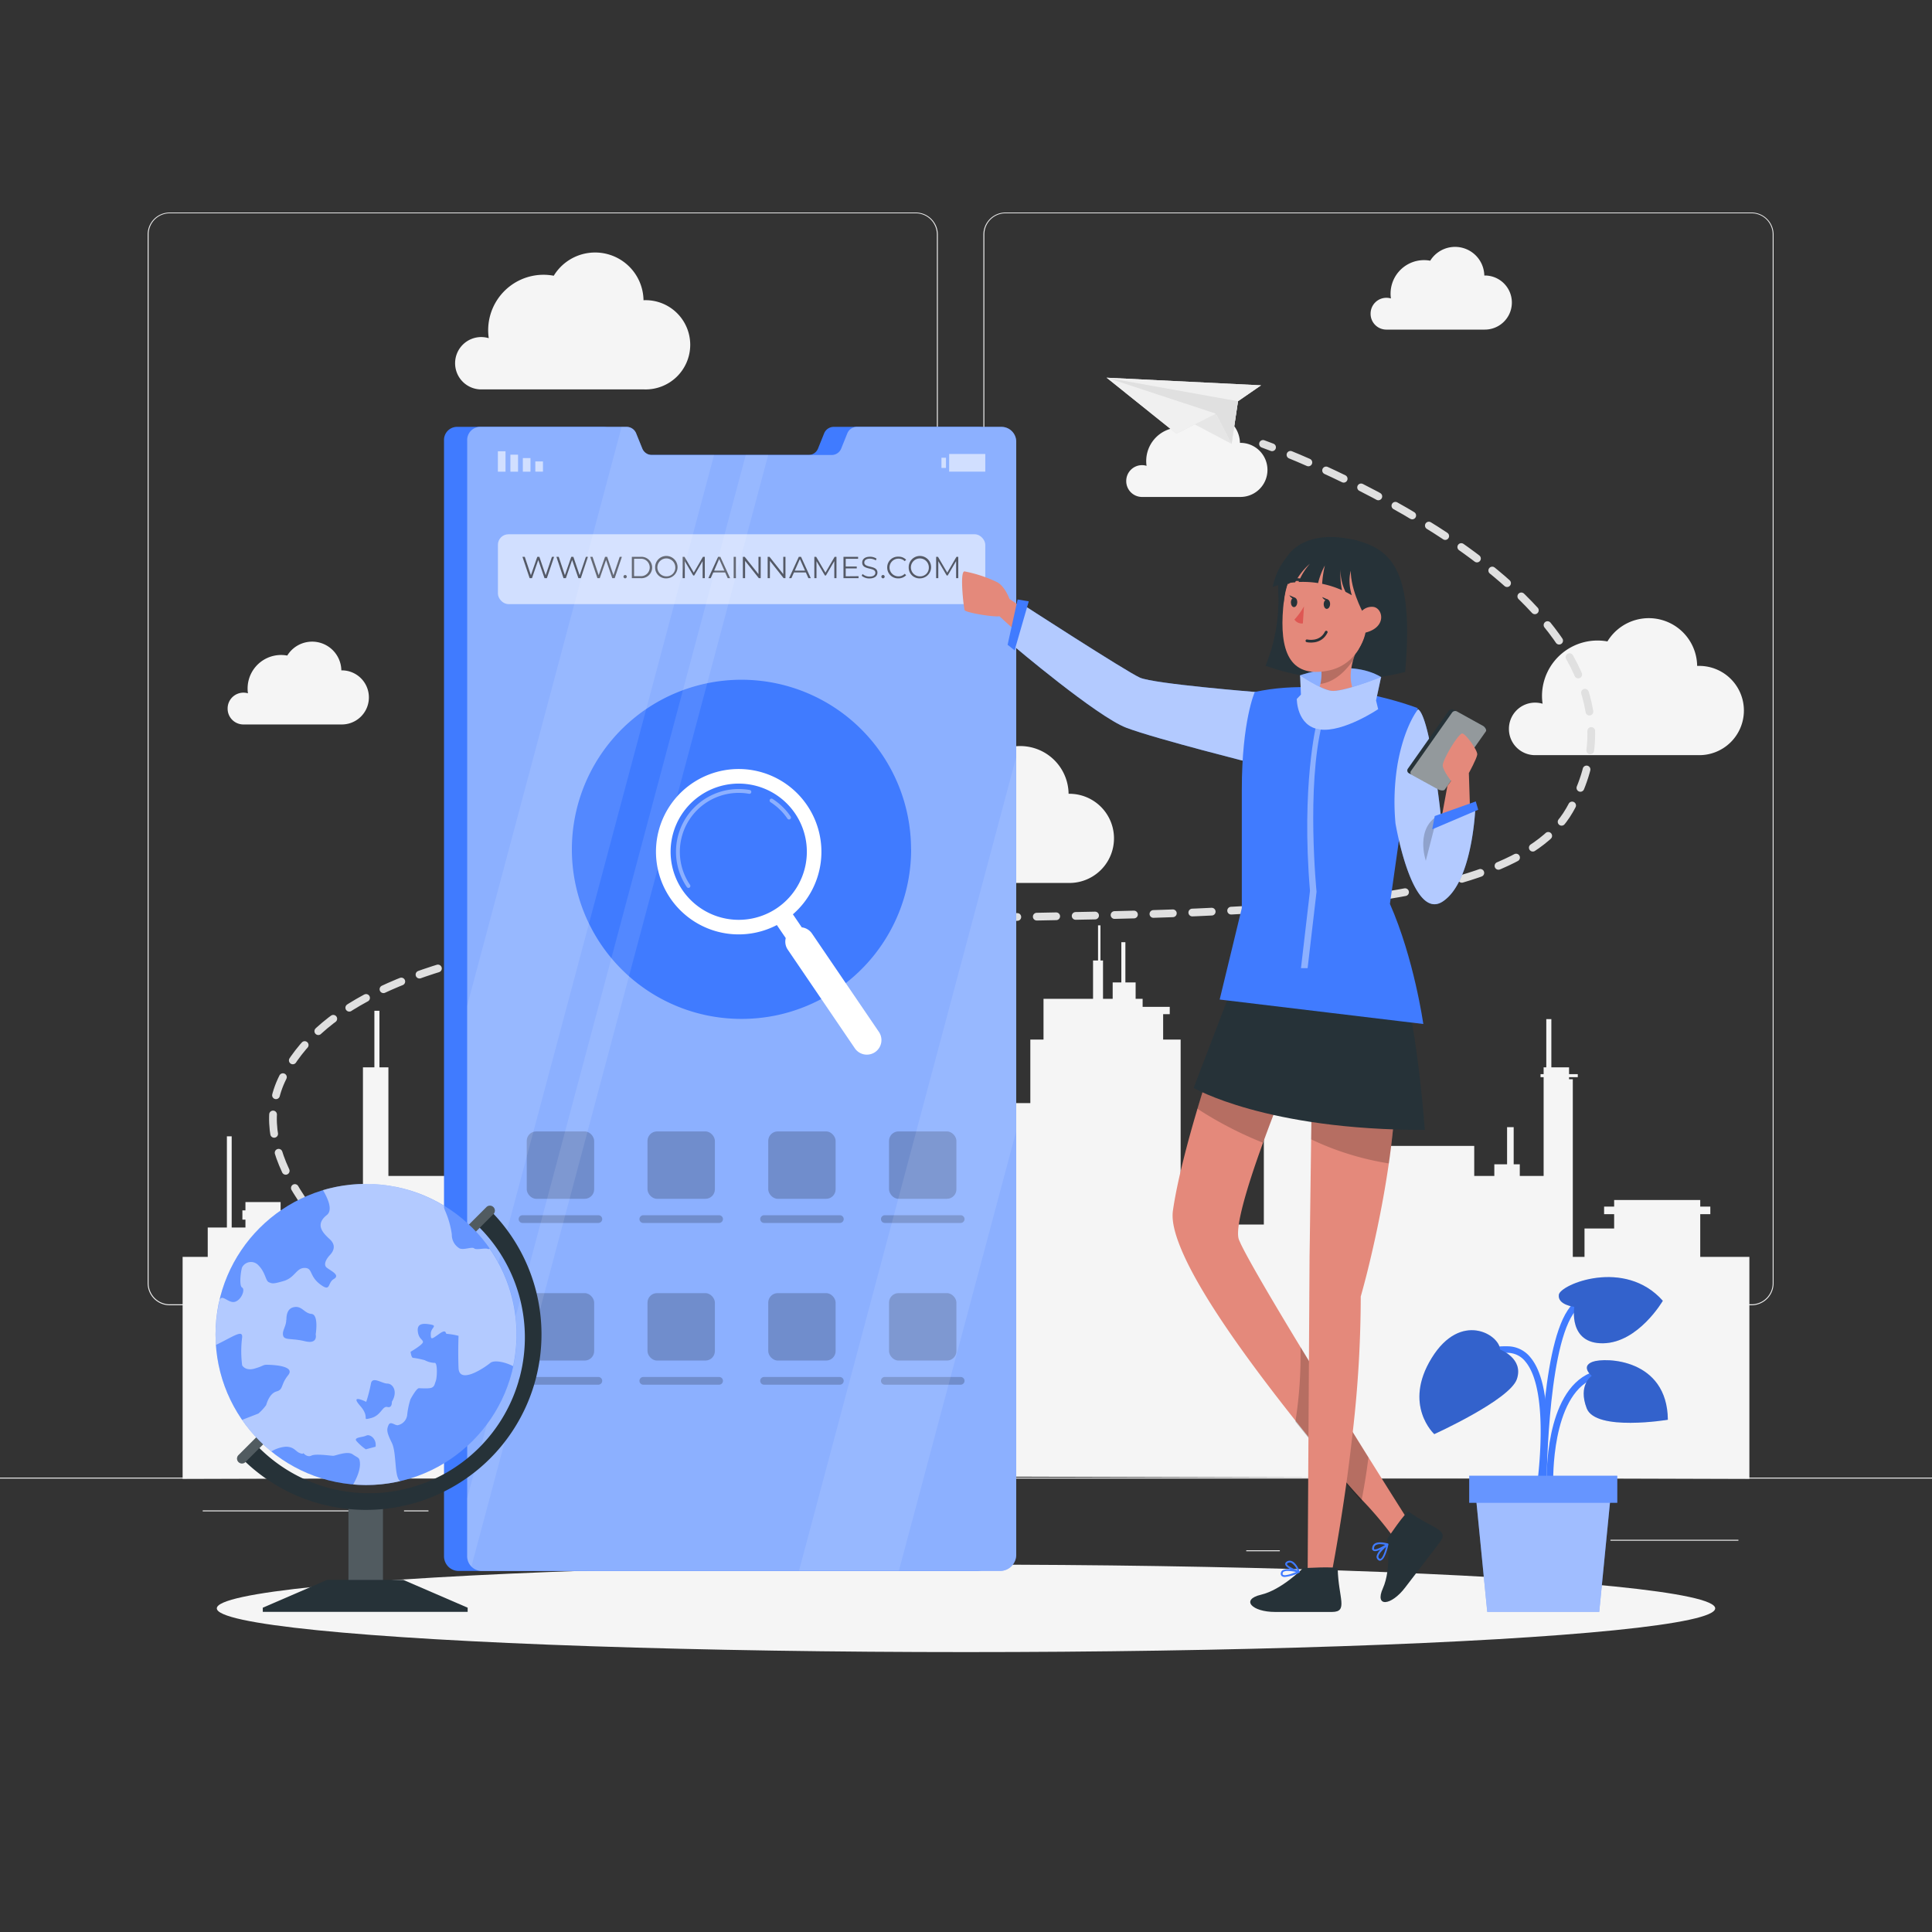 <svg xmlns="http://www.w3.org/2000/svg" viewBox="0 0 500 500"><rect x="0" y="0" width="500" height="500" fill="#333333" stroke="none"/><g id="freepik--background-complete--inject-8"><rect y="382.4" width="500" height="0.25" style="fill:#ebebeb"></rect><rect x="416.78" y="398.49" width="33.12" height="0.25" style="fill:#ebebeb"></rect><rect x="322.53" y="401.21" width="8.69" height="0.25" style="fill:#ebebeb"></rect><rect x="396.59" y="389.21" width="19.19" height="0.25" style="fill:#ebebeb"></rect><rect x="52.46" y="390.89" width="43.19" height="0.25" style="fill:#ebebeb"></rect><rect x="104.56" y="390.89" width="6.33" height="0.25" style="fill:#ebebeb"></rect><rect x="131.47" y="395.11" width="93.68" height="0.25" style="fill:#ebebeb"></rect><path d="M237,337.8H43.91a5.71,5.71,0,0,1-5.7-5.71V60.66A5.71,5.71,0,0,1,43.91,55H237a5.71,5.71,0,0,1,5.71,5.71V332.09A5.71,5.71,0,0,1,237,337.8ZM43.91,55.2a5.46,5.46,0,0,0-5.45,5.46V332.09a5.46,5.46,0,0,0,5.45,5.46H237a5.47,5.47,0,0,0,5.46-5.46V60.66A5.47,5.47,0,0,0,237,55.2Z" style="fill:#ebebeb"></path><path d="M453.31,337.8H260.21a5.72,5.72,0,0,1-5.71-5.71V60.66A5.72,5.72,0,0,1,260.21,55h193.1A5.71,5.71,0,0,1,459,60.66V332.09A5.71,5.71,0,0,1,453.31,337.8ZM260.21,55.2a5.47,5.47,0,0,0-5.46,5.46V332.09a5.47,5.47,0,0,0,5.46,5.46h193.1a5.47,5.47,0,0,0,5.46-5.46V60.66a5.47,5.47,0,0,0-5.46-5.46Z" style="fill:#ebebeb"></path><path d="M117.78,94a6.77,6.77,0,0,1,6.77-6.77,6.9,6.9,0,0,1,1.94.29,14.34,14.34,0,0,1,14.18-16.41,14.41,14.41,0,0,1,2.64.25,12.53,12.53,0,0,1,23.23,6.33h.2a11.55,11.55,0,1,1,0,23.09H124.36A6.77,6.77,0,0,1,117.78,94Z" style="fill:#f5f5f5"></path><path d="M390.51,188.61a6.77,6.77,0,0,1,6.77-6.77,7,7,0,0,1,1.94.28,14.11,14.11,0,0,1-.15-2.07A14.36,14.36,0,0,1,416,166a12.52,12.52,0,0,1,23.22,6.34l.21,0a11.55,11.55,0,1,1,0,23.09H397.09A6.76,6.76,0,0,1,390.51,188.61Z" style="fill:#f5f5f5"></path><path d="M227.8,221.74a6.77,6.77,0,0,1,6.77-6.77,6.6,6.6,0,0,1,1.94.29,14.31,14.31,0,0,1,16.82-16.16,12.52,12.52,0,0,1,23.22,6.33h.21a11.54,11.54,0,1,1,0,23.08H234.38A6.76,6.76,0,0,1,227.8,221.74Z" style="fill:#f5f5f5"></path><path d="M58.91,183.35a4.09,4.09,0,0,1,5.26-3.92,8.67,8.67,0,0,1,8.57-9.92,8.43,8.43,0,0,1,1.6.15,7.56,7.56,0,0,1,14,3.83h.13a7,7,0,0,1,0,14H62.88A4.08,4.08,0,0,1,58.91,183.35Z" style="fill:#f5f5f5"></path><path d="M291.47,124.47a4.09,4.09,0,0,1,4.09-4.09,3.77,3.77,0,0,1,1.17.18,8.67,8.67,0,0,1,8.57-9.92,8.43,8.43,0,0,1,1.6.15,7.57,7.57,0,0,1,14,3.82h.12a7,7,0,1,1,0,14H295.44A4.09,4.09,0,0,1,291.47,124.47Z" style="fill:#f5f5f5"></path><path d="M354.71,81.16a4.09,4.09,0,0,1,4.09-4.09,4.14,4.14,0,0,1,1.17.17,8.67,8.67,0,0,1,8.57-9.92,9.43,9.43,0,0,1,1.6.15,7.57,7.57,0,0,1,14,3.83h.13a7,7,0,0,1,0,14H358.68A4.08,4.08,0,0,1,354.71,81.16Z" style="fill:#f5f5f5"></path><polygon points="440.02 325.28 440.02 314.23 442.63 314.23 442.63 312.27 440.02 312.27 440.02 310.56 417.74 310.56 417.74 312.27 415.14 312.27 415.14 314.23 417.74 314.23 417.74 317.94 410.07 317.94 410.07 325.28 407.04 325.28 407.04 279.31 406.07 279.31 406.07 278.77 408.33 278.77 408.33 277.99 406.07 277.99 406.07 276.22 401.49 276.22 401.49 263.75 400.18 263.75 400.18 276.22 399.49 276.22 399.49 277.99 398.69 277.99 398.69 278.77 399.49 278.77 399.49 304.34 393.32 304.34 393.32 301.32 391.74 301.32 391.74 291.7 390.03 291.7 390.03 301.32 386.73 301.32 386.73 304.34 381.53 304.34 381.53 296.56 349.22 296.56 349.22 269.64 343.24 269.64 343.24 236.73 338.45 236.73 338.45 269.04 327.08 269.04 327.08 316.91 305.55 316.91 305.55 269.04 301.02 269.04 301.02 262.46 302.73 262.46 302.73 260.58 295.71 260.58 295.71 258.49 293.9 258.49 293.9 254.25 291.25 254.25 291.25 243.84 290.2 243.84 290.2 254.25 287.96 254.25 287.96 258.49 285.46 258.49 285.46 248.58 284.8 248.58 284.8 239.48 284.17 239.48 284.17 248.58 282.88 248.58 282.88 258.49 270.06 258.49 270.06 269.04 266.65 269.04 266.65 285.48 247.77 285.48 247.77 258.62 244.17 258.62 244.17 253.33 236.4 253.33 236.4 241.46 235.75 241.46 235.75 253.33 228.62 253.33 228.62 258.62 223.74 258.62 223.74 269.04 194.46 269.04 194.46 316.91 172.91 316.91 172.91 269.04 161.55 269.04 161.55 236.73 156.76 236.73 156.76 269.64 150.78 269.64 150.78 296.56 118.47 296.56 118.47 304.34 100.52 304.34 100.52 276.22 98.2 276.22 98.2 261.59 96.89 261.59 96.89 276.22 93.93 276.22 93.93 325.28 74.47 325.28 74.47 317.68 72.62 317.68 72.62 315.64 73.58 315.64 73.58 313.24 72.62 313.24 72.62 311.09 63.52 311.09 63.52 313.24 62.73 313.24 62.73 315.64 63.52 315.64 63.52 317.68 59.96 317.68 59.96 294.08 58.72 294.08 58.72 317.68 53.76 317.68 53.76 325.28 47.26 325.28 47.26 382.73 250 382.13 452.74 382.73 452.74 325.28 440.02 325.28" style="fill:#f5f5f5"></polygon><path d="M165.5,375.27l-2.24-1.12" style="fill:none;stroke:#e0e0e0;stroke-linecap:round;stroke-linejoin:round;stroke-width:2px"></path><path d="M158.8,371.84c-24-12.63-103.26-57.69-85.62-93,36.2-72.54,301.49-14.19,333-69.14,27.59-48.09-53.88-84.63-74.63-93" style="fill:none;stroke:#e0e0e0;stroke-linecap:round;stroke-linejoin:round;stroke-width:2px;stroke-dasharray:5.033,5.033"></path><path d="M329.21,115.76c-1.5-.58-2.34-.88-2.34-.88" style="fill:none;stroke:#e0e0e0;stroke-linecap:round;stroke-linejoin:round;stroke-width:2px"></path><polygon points="326.37 99.72 320.39 103.84 318.73 114.88 314.68 107.06 304.44 112.22 286.4 97.75 326.37 99.72" style="fill:#e0e0e0"></polygon><polygon points="318.73 114.88 286.4 97.75 314.68 107.06 318.73 114.88" style="fill:#e6e6e6"></polygon><polygon points="326.37 99.72 320.39 103.84 318.73 114.88 314.68 107.06 304.44 112.22 286.4 97.75 326.37 99.72" style="fill:#f0f0f0;isolation:isolate"></polygon><polygon points="320.39 103.84 286.4 97.75 314.68 107.06 318.73 114.88 320.39 103.84" style="fill:#e0e0e0;isolation:isolate"></polygon></g><g id="freepik--Shadow--inject-8"><ellipse id="freepik--path--inject-8" cx="250" cy="416.24" rx="193.89" ry="11.32" style="fill:#f5f5f5"></ellipse></g><g id="freepik--Plant--inject-8"><path d="M399.43,384.8c.15-1,3.65-25.17-3.36-33.51a7.61,7.61,0,0,0-5.82-2.87c-14.16-.33-16.09,11-16.11,11.15l1.67.26c.06-.41,1.74-10,14.39-9.72a5.9,5.9,0,0,1,4.57,2.27c6.53,7.76,3,31.93,3,32.17Z" style="fill:#407BFF"></path><path d="M400.28,383.7l1.69-.05c0-.23-.56-22.25,10.29-26.81,10.64-4.45,15.42,4.71,15.62,5.1l1.51-.76c-.05-.11-5.67-11-17.78-5.89C399.69,360.29,400.25,382.74,400.28,383.7Z" style="fill:#407BFF"></path><path d="M400.23,385.43c0-.35.1-35.19,6.9-45.38,6.52-9.78,17-5.18,17.48-5l.7-1.53c-.12-.06-12.26-5.42-19.59,5.57-7.07,10.61-7.17,44.86-7.18,46.32Z" style="fill:#407BFF"></path><path d="M388.22,349.26s6.18,2.28,4.34,7.66-21.37,14.23-21.37,14.23-8.19-7.51-.67-19.7S388.05,345.41,388.22,349.26Z" style="fill:#407BFF"></path><path d="M407.43,338.21s-4.38-.47-4-3.14,17.05-9.55,26.91,1.57c0,0-6.31,10.84-15.43,11S407.43,338.21,407.43,338.21Z" style="fill:#407BFF"></path><path d="M411.94,356.07s-3-2.45.24-3.64,19.3-.86,19.46,15c0,0-18.67,3.1-21-2.95S411.94,356.07,411.94,356.07Z" style="fill:#407BFF"></path><path d="M388.22,349.26s6.18,2.28,4.34,7.66-21.37,14.23-21.37,14.23-8.19-7.51-.67-19.7S388.05,345.41,388.22,349.26Z" style="opacity:0.2;isolation:isolate"></path><path d="M407.43,338.21s-4.38-.47-4-3.14,17.05-9.55,26.91,1.57c0,0-6.31,10.84-15.43,11S407.43,338.21,407.43,338.21Z" style="opacity:0.2;isolation:isolate"></path><path d="M411.94,356.07s-3-2.45.24-3.64,19.3-.86,19.46,15c0,0-18.67,3.1-21-2.95S411.94,356.07,411.94,356.07Z" style="opacity:0.2;isolation:isolate"></path><polygon points="384.9 417.15 413.88 417.15 417 385.43 381.77 385.43 384.9 417.15" style="fill:#407BFF"></polygon><polygon points="384.9 417.15 413.88 417.15 417 385.43 381.77 385.43 384.9 417.15" style="fill:#fff;opacity:0.5;isolation:isolate"></polygon><rect x="380.23" y="381.93" width="38.32" height="7" transform="translate(798.78 770.85) rotate(180)" style="fill:#407BFF"></rect><rect x="380.23" y="381.93" width="38.32" height="7" transform="translate(798.78 770.85) rotate(180)" style="fill:#fff;opacity:0.2;isolation:isolate"></rect></g><g id="freepik--Device--inject-8"><path d="M257,114.35v288a4.2,4.2,0,0,1-4.27,4.21h-134a3.75,3.75,0,0,1-2.68-1.08,3.86,3.86,0,0,1-1.14-2.79V114a3.39,3.39,0,0,1,3.27-3.53H156.2a2.68,2.68,0,0,1,2.45,1.71l1.57,3.88a2.68,2.68,0,0,0,2.45,1.69h46.58a2.65,2.65,0,0,0,2.45-1.66l1.57-3.9a2.69,2.69,0,0,1,2.45-1.72h37.51A3.84,3.84,0,0,1,257,114.35Z" style="fill:#407BFF;isolation:isolate"></path><path d="M263,114.35v288a4.2,4.2,0,0,1-4.27,4.21h-134a3.75,3.75,0,0,1-2.68-1.08,3.86,3.86,0,0,1-1.14-2.79V114a3.39,3.39,0,0,1,3.27-3.53H162.2a2.68,2.68,0,0,1,2.45,1.71l1.57,3.88a2.68,2.68,0,0,0,2.45,1.69h46.58a2.65,2.65,0,0,0,2.45-1.66l1.57-3.9a2.69,2.69,0,0,1,2.45-1.72h37.51A3.84,3.84,0,0,1,263,114.35Z" style="fill:#407BFF"></path><path d="M263,114.35v288a4.2,4.2,0,0,1-4.27,4.21h-134a3.75,3.75,0,0,1-2.68-1.08,3.86,3.86,0,0,1-1.14-2.79V114a3.39,3.39,0,0,1,3.27-3.53H162.2a2.68,2.68,0,0,1,2.45,1.71l1.57,3.88a2.68,2.68,0,0,0,2.45,1.69h46.58a2.65,2.65,0,0,0,2.45-1.66l1.57-3.9a2.69,2.69,0,0,1,2.45-1.72h37.51A3.84,3.84,0,0,1,263,114.35Z" style="fill:#fff;opacity:0.4"></path><path d="M235.8,219.77a43.89,43.89,0,0,1-34.89,43,44.38,44.38,0,0,1-18,0,43.89,43.89,0,1,1,52.87-43Z" style="fill:#407BFF"></path><rect x="138.54" y="119.43" width="1.98" height="2.64" transform="translate(279.06 241.49) rotate(180)" style="fill:#fff;opacity:0.6;isolation:isolate"></rect><rect x="135.31" y="118.54" width="1.98" height="3.52" transform="translate(272.6 240.61) rotate(180)" style="fill:#fff;opacity:0.6;isolation:isolate"></rect><rect x="132.08" y="117.66" width="1.98" height="4.4" transform="translate(266.15 239.73) rotate(180)" style="fill:#fff;opacity:0.6;isolation:isolate"></rect><rect x="128.86" y="116.78" width="1.98" height="5.28" transform="translate(259.69 238.85) rotate(180)" style="fill:#fff;opacity:0.6;isolation:isolate"></rect><rect x="243.65" y="118.46" width="1.17" height="2.64" style="fill:#fff;opacity:0.6;isolation:isolate"></rect><rect x="245.63" y="117.5" width="9.35" height="4.57" transform="translate(500.62 239.56) rotate(180)" style="fill:#fff;opacity:0.6;isolation:isolate"></rect><path d="M178.17,229.29a15.74,15.74,0,0,1,15.77-24.35" style="fill:none;stroke:#fff;stroke-linecap:round;stroke-linejoin:round;opacity:0.4"></path><path d="M199.67,207.18a15.54,15.54,0,0,1,4.53,4.4" style="fill:none;stroke:#fff;stroke-linecap:round;stroke-linejoin:round;opacity:0.4"></path><circle cx="191.18" cy="220.43" r="17.63" transform="translate(-34.38 405.54) rotate(-88.44)" style="fill:none"></circle><path d="M208.87,208.4a21.4,21.4,0,1,0-7.82,31l2.3,3.38a3.69,3.69,0,0,0,.53,3l17.28,25.41a3.77,3.77,0,1,0,6.23-4.24l-17.28-25.4A3.73,3.73,0,0,0,207.5,240l-2.3-3.38A21.41,21.41,0,0,0,208.87,208.4Zm-32.26,21.95A17.63,17.63,0,1,1,201.1,235,17.64,17.64,0,0,1,176.61,230.35Z" style="fill:#fff"></path><rect x="136.32" y="292.81" width="17.45" height="17.44" rx="2.45" style="opacity:0.2"></rect><path d="M154.85,316.5H135.23a1,1,0,0,1-1-1h0a1,1,0,0,1,1-1h19.62a1,1,0,0,1,1,1h0A1,1,0,0,1,154.85,316.5Z" style="opacity:0.2"></path><rect x="167.57" y="292.81" width="17.44" height="17.44" rx="2.45" style="opacity:0.2"></rect><path d="M186.1,316.5H166.49a1,1,0,0,1-1-1h0a1,1,0,0,1,1-1H186.1a1,1,0,0,1,1,1h0A1,1,0,0,1,186.1,316.5Z" style="opacity:0.2"></path><rect x="198.82" y="292.81" width="17.44" height="17.44" rx="2.45" style="opacity:0.2"></rect><path d="M217.35,316.5H197.74a1,1,0,0,1-1-1h0a1,1,0,0,1,1-1h19.61a1,1,0,0,1,1,1h0A1,1,0,0,1,217.35,316.5Z" style="opacity:0.2"></path><rect x="230.08" y="292.81" width="17.44" height="17.44" rx="2.45" style="opacity:0.2"></rect><path d="M248.61,316.5H229a1,1,0,0,1-1-1h0a1,1,0,0,1,1-1h19.62a1,1,0,0,1,1,1h0A1,1,0,0,1,248.61,316.5Z" style="opacity:0.2"></path><rect x="136.32" y="334.66" width="17.45" height="17.45" rx="2.45" style="opacity:0.2"></rect><path d="M154.85,358.36H135.23a1,1,0,0,1-1-1h0a1,1,0,0,1,1-1h19.62a1,1,0,0,1,1,1h0A1,1,0,0,1,154.85,358.36Z" style="opacity:0.2"></path><rect x="167.57" y="334.66" width="17.44" height="17.45" rx="2.45" style="opacity:0.2"></rect><path d="M186.1,358.36H166.49a1,1,0,0,1-1-1h0a1,1,0,0,1,1-1H186.1a1,1,0,0,1,1,1h0A1,1,0,0,1,186.1,358.36Z" style="opacity:0.2"></path><rect x="198.82" y="334.66" width="17.44" height="17.45" rx="2.45" style="opacity:0.2"></rect><path d="M217.35,358.36H197.74a1,1,0,0,1-1-1h0a1,1,0,0,1,1-1h19.61a1,1,0,0,1,1,1h0A1,1,0,0,1,217.35,358.36Z" style="opacity:0.2"></path><rect x="230.08" y="334.66" width="17.44" height="17.45" rx="2.45" style="opacity:0.2"></rect><path d="M248.61,358.36H229a1,1,0,0,1-1-1h0a1,1,0,0,1,1-1h19.62a1,1,0,0,1,1,1h0A1,1,0,0,1,248.61,358.36Z" style="opacity:0.2"></path><rect x="128.86" y="138.27" width="126.13" height="18.07" rx="2.72" style="fill:#fff;opacity:0.6"></rect><g style="opacity:0.6"><path d="M143.4,144.11l-1.87,5.52h-.61l-1.62-4.71-1.62,4.71h-.61l-1.86-5.52h.6l1.59,4.75,1.65-4.75h.54l1.63,4.77,1.62-4.77Z"></path><path d="M152.17,144.11l-1.86,5.52h-.62l-1.62-4.71-1.62,4.71h-.61L144,144.11h.6l1.59,4.75,1.65-4.75h.55l1.62,4.77,1.62-4.77Z"></path><path d="M160.94,144.11l-1.86,5.52h-.62l-1.61-4.71-1.63,4.71h-.61l-1.86-5.52h.6l1.59,4.75,1.65-4.75h.55l1.62,4.77,1.62-4.77Z"></path><path d="M161.36,149.23a.42.42,0,0,1,.42-.42.42.42,0,0,1,.43.42.44.44,0,0,1-.43.44A.43.43,0,0,1,161.36,149.23Z"></path><path d="M163.52,144.11h2.25a2.77,2.77,0,1,1,0,5.52h-2.25Zm2.22,5a2.26,2.26,0,1,0,0-4.51H164.1v4.51Z"></path><path d="M169.55,146.87a2.9,2.9,0,1,1,2.91,2.81A2.78,2.78,0,0,1,169.55,146.87Zm5.22,0a2.32,2.32,0,1,0-2.31,2.29A2.24,2.24,0,0,0,174.77,146.87Z"></path><path d="M182.4,144.11v5.52h-.56v-4.42l-2.17,3.72h-.27l-2.17-3.7v4.4h-.56v-5.52h.48l2.4,4.09,2.37-4.09Z"></path><path d="M187.67,148.15h-3.08l-.66,1.48h-.61l2.53-5.52h.57l2.53,5.52h-.62Zm-.21-.47-1.33-3-1.32,3Z"></path><path d="M189.87,144.11h.58v5.52h-.58Z"></path><path d="M196.87,144.11v5.52h-.49l-3.55-4.48v4.48h-.58v-5.52h.48l3.56,4.48v-4.48Z"></path><path d="M203.28,144.11v5.52h-.48l-3.55-4.48v4.48h-.58v-5.52h.48l3.56,4.48v-4.48Z"></path><path d="M208.55,148.15h-3.07l-.67,1.48h-.6l2.52-5.52h.58l2.52,5.52h-.62Zm-.21-.47-1.33-3-1.32,3Z"></path><path d="M216.48,144.11v5.52h-.56v-4.42l-2.17,3.72h-.27l-2.17-3.7v4.4h-.56v-5.52h.48l2.4,4.09,2.37-4.09Z"></path><path d="M222.19,149.12v.51h-3.9v-5.52h3.79v.5h-3.21v2h2.86v.49h-2.86v2.05Z"></path><path d="M223,149l.23-.45a2.76,2.76,0,0,0,1.82.67c1,0,1.49-.43,1.49-1,0-1.51-3.4-.58-3.4-2.63,0-.81.63-1.51,2-1.51a3.07,3.07,0,0,1,1.71.49l-.19.46a2.93,2.93,0,0,0-1.52-.45c-1,0-1.46.45-1.46,1,0,1.51,3.4.6,3.4,2.61,0,.81-.64,1.51-2.06,1.51A3,3,0,0,1,223,149Z"></path><path d="M228.1,149.23a.42.42,0,0,1,.42-.42.42.42,0,0,1,.43.42.44.44,0,0,1-.43.44A.43.43,0,0,1,228.1,149.23Z"></path><path d="M229.61,146.87a2.77,2.77,0,0,1,2.9-2.81,2.7,2.7,0,0,1,2,.8l-.37.37a2.23,2.23,0,0,0-1.64-.65,2.29,2.29,0,1,0,0,4.58,2.17,2.17,0,0,0,1.64-.67l.37.37a2.69,2.69,0,0,1-2,.82A2.78,2.78,0,0,1,229.61,146.87Z"></path><path d="M235.17,146.87a2.9,2.9,0,1,1,2.9,2.81A2.78,2.78,0,0,1,235.17,146.87Zm5.21,0a2.32,2.32,0,1,0-2.31,2.29A2.23,2.23,0,0,0,240.38,146.87Z"></path><path d="M248,144.11v5.52h-.56v-4.42l-2.17,3.72H245l-2.17-3.7v4.4h-.56v-5.52h.48l2.4,4.09,2.38-4.09Z"></path></g><g style="opacity:0.1;isolation:isolate"><path d="M184.8,117.75,143.89,271h0l-.46,1.72h0l-.73,2.76h0l-.47,1.72-21.36,80V260.39l40-149.92h1.31a2.68,2.68,0,0,1,2.45,1.71l1.57,3.88a2.68,2.68,0,0,0,2.45,1.69Z" style="fill:#fff"></path><polygon points="262.97 196.01 262.97 292.84 237.46 388.42 236.84 390.74 232.63 406.51 206.78 406.51 210.99 390.75 211.66 388.21 215.04 375.55 215.71 373.02 217.07 367.96 217.74 365.42 219.09 360.36 219.77 357.83 241.03 278.17 241.03 278.16 242.02 274.48 242.02 274.47 262.97 196.01" style="fill:#fff"></polygon><path d="M198.81,117.75,158.15,270l-.24.91-2.23,8.34-.24.91L122,405.43a3.86,3.86,0,0,1-1.14-2.79V387.91l28.76-107.72.24-.91,2.23-8.34.24-.91L193,117.75Z" style="fill:#fff"></path></g></g><g id="freepik--Globe--inject-8"><rect x="90.17" y="388.62" width="8.94" height="26.01" style="fill:#263238"></rect><g style="opacity:0.2"><rect x="90.17" y="388.62" width="8.94" height="26.01" style="fill:#fff"></rect></g><path d="M62.62,378.75a1.26,1.26,0,0,0,.9-.37l64.24-64.24a1.28,1.28,0,0,0-1.81-1.8L61.72,376.58a1.27,1.27,0,0,0,.9,2.17Z" style="fill:#263238"></path><path d="M94.74,390.76a45.42,45.42,0,0,0,32.11-77.52l-3.61,3.61a40.32,40.32,0,1,1-57,57l-3.61,3.61A45.3,45.3,0,0,0,94.74,390.76Z" style="fill:#263238"></path><polygon points="68.01 416.07 68.01 417.15 121.03 417.15 121.03 416.07 104.39 408.88 84.65 408.88 68.01 416.07" style="fill:#263238"></polygon><g style="opacity:0.2"><path d="M62.62,378.75a1.26,1.26,0,0,0,.9-.37l64.24-64.24a1.28,1.28,0,0,0-1.81-1.8L61.72,376.58a1.27,1.27,0,0,0,.9,2.17Z" style="fill:#fff"></path></g><circle cx="94.74" cy="345.36" r="38.96" style="fill:#407BFF"></circle><circle cx="94.74" cy="345.36" r="38.96" style="fill:#fff;opacity:0.2"></circle><path d="M55.88,348.07c4.84-2.34,7.19-4.24,6.74-1.61a28.66,28.66,0,0,0,.05,6.89s.81,1.52,3.17.85,2.18-1,3.19-1,7.58.16,5.55,2.69-1.17,3.7-3,4.21-2.53,3-2.7,3.54a13.1,13.1,0,0,1-2,2.18l-4.21,1.64a39.24,39.24,0,0,0,7.55,8.18,8.37,8.37,0,0,1,3.72-1.23c2.18,0,2.51,1.18,3.59,1.62s.95,0,.95,0,1,1.24,2.11.68,5,.05,5.63.05,3.7-1.34,5.07-.37,1.67.72,1.83,1.89c.13.91.07,2.74-1.72,5.9a38.47,38.47,0,0,0,12.19-.87c-1.63-1-.87-7.23-2.19-9.92s-1.37-3.36-.87-4.54,1.52,0,2.36,0A3.07,3.07,0,0,0,105.4,366a19.86,19.86,0,0,1,.83-3.87s1.52-2.86,2.19-2.86,2.7.17,3.37-.17.67-.84,1-1.72.5-4.85-.34-4.67a5.79,5.79,0,0,1-2.52-.69,21.18,21.18,0,0,0-3-.61c-.49.05-.67-1.57-.67-1.57s3.2-1.85,3.2-2.53-1.17-.83-1.34-2.86,1.51-2,3.36-1.66,0,.82,0,2.41.16,1.45,2.19,0,1.51.09,2,0a18.11,18.11,0,0,1,3,.51s-.17,4.13,0,8.34,6.39.17,8.24-1.34c.9-.73,3.49-.37,5.89.85a38.86,38.86,0,0,0-6.1-30.42.38.38,0,0,1-.45.08c-.74-.32-3,.36-3.54-.14s-2.69.5-3.78,0a4.07,4.07,0,0,1-2-3.61,22.8,22.8,0,0,0-1.77-6.21c-.27-.71-.32-1-.14-1.14A39,39,0,0,0,83.58,308c1.44,2.44,2.54,5.24,1,6.45-2.95,2.36-1.31,4.38.73,6.23s.65,3.53,0,4.21-1.81,2.35-.73,3.19S88.13,330,86.4,331s-.7,3.54-3.57,1.36-1.85-4.22-4-4.22-2.52,2.53-5.38,3.37-3,.68-3.87.33-.84-2.51-2.69-4.37a2.6,2.6,0,0,0-4.23.51c-.32.84-.85,4.76,0,5.24s-.15,3.17-1.84,3.68-3.34-2.16-4-.42a2.51,2.51,0,0,0-.11.42.67.67,0,0,1,0,.19A38.55,38.55,0,0,0,55.88,348.07ZM96,367c-2.69.67,0,0-2.81-3.2s1.59-1,1.59-1A39.28,39.28,0,0,0,96,358.07c.35-2,2.86,0,4.25,0s2.81,2,1.16,4.71c0,0,.14,1.69-1.16,1.35S98.66,366.32,96,367Zm-1.22,4.55c.79-.51,2.74.67,2.42,2.86l-2.53.67a13.21,13.21,0,0,1-2.43-2.16C91.47,371.92,93.94,372,94.74,371.54Zm-20.66-30c0-1.68.5-2.93,1.85-3.24,2.18-.5,2.7,1.56,4.64,1.73s1.09,5.3,1.09,5.3.68,2.61-2.77,1.77-5.31-.19-5.65-1.44S74.08,343.26,74.08,341.57Z" style="fill:#fff;opacity:0.5"></path></g><g id="freepik--Character--inject-8"><path d="M327.52,172.29a44.73,44.73,0,0,0,3.29-19.2c-.39-11.47,8.05-15.69,18.6-13.58s16.63,7.66,14.24,34.38A61.5,61.5,0,0,1,327.52,172.29Z" style="fill:#263238"></path><path d="M336.47,174.77s12.63-4.54,21,.47c0,0-8.1,10.86-13.2,10.37S336.47,174.77,336.47,174.77Z" style="fill:#407BFF"></path><path d="M336.47,174.77s12.63-4.54,21,.47c0,0-8.1,10.86-13.2,10.37S336.47,174.77,336.47,174.77Z" style="fill:#fff;opacity:0.4;isolation:isolate"></path><path d="M267.12,159l-5.87-4s-1.1-3.12-3.1-4.29a34.42,34.42,0,0,0-8.52-2.83c-1.33-.11-.22,9.31,0,10s7.86,1.91,9,1.59l5.86,5.32Z" style="fill:#e4897b"></path><path d="M325.56,179.14S298.64,177,295,175.37s-31.2-19.49-31.2-19.49L262.13,167s21.74,18.45,29.39,21.35,34,9.51,34,9.51Z" style="fill:#407BFF"></path><path d="M325.56,179.14S298.64,177,295,175.37s-31.2-19.49-31.2-19.49L262.13,167s21.74,18.45,29.39,21.35,34,9.51,34,9.51Z" style="fill:#fff;opacity:0.6;isolation:isolate"></path><path d="M365,394.39l-4.82,2.84a93.83,93.83,0,0,0-7.35-8.7h0c-1.39-1.48-2.87-3.12-4.39-4.88-3.07-3.51-6.38-7.52-9.85-11.83l-3.11-3.89c-12.09-15.21-25.16-33.09-30-45.18-1.53-3.76-2.26-6.95-1.94-9.34,1-7.22,3.8-18.09,7-28.59,4.88-16.05,10.37-31.26,10.37-31.26l13.49,22.85s-4.14,9.87-7.91,20.38c-3.71,10.32-7.06,21.27-5.82,24.12.12.28.27.61.44,1,2.24,4.64,8.44,15.15,15.48,26.76.71,1.17,1.44,2.35,2.15,3.53,3.79,6.2,7.72,12.57,11.35,18.42,1.42,2.3,2.8,4.52,4.12,6.62C360.41,387.16,365,394.39,365,394.39Z" style="fill:#e4897b"></path><path d="M335.25,367.92c6.38,8,12.51,15.3,17.07,20.6.65-3.26,1.31-7.12,1.83-11.33-5.27-8.46-11.72-18.9-17.58-28.57A110.64,110.64,0,0,1,335.25,367.92Z" style="opacity:0.2;isolation:isolate"></path><path d="M359.32,301.8c-1.67,11.39-4.05,21.71-5.59,27.86-.94,3.69-1.57,5.87-1.57,5.87a308.47,308.47,0,0,1-2.06,35c-.51,4.58-1.06,9-1.62,13.07-2.11,15.14-4.32,26-4.32,26l-5.75-.75.22-37.09.12-19.66.16-26.75.07-4.66.27-20.34.41-30,20-9C362.34,272.8,361.34,288.08,359.32,301.8Z" style="fill:#e4897b"></path><path d="M334.41,276.4s-3.87,9.23-7.54,19.34a97.15,97.15,0,0,1-17-8.81c.21-.71.42-1.41.64-2.12,4.88-16.05,10.37-31.26,10.37-31.26Z" style="opacity:0.2;isolation:isolate"></path><path d="M359.42,301.09a73.4,73.4,0,0,1-20.09-6.22l.33-24.47,20-9C362.29,272.6,361.37,287.56,359.42,301.09Z" style="opacity:0.2;isolation:isolate"></path><path d="M364.6,391.24c-.59-.43-5.57,7-5.57,7s1.11,7.78-1.13,12.79,2.11,4.59,5.74-.16l9-11.75C375.2,395.77,370.71,395.68,364.6,391.24Z" style="fill:#263238"></path><path d="M357.18,403.92a.91.91,0,0,1-.72-.43,1,1,0,0,1-.2-.74,3.67,3.67,0,0,1,1.05-1.73c-.75.34-1.51.56-1.9.3s-.34-.49-.25-.93a1.4,1.4,0,0,1,.68-.94c1.14-.65,3.24,0,3.35,0l.08.05h0l.05.06h0l0,.07h0v.1c-.14.64-.87,3.87-2,4.13Zm1.55-3.59c-.79.66-1.9,1.74-2,2.48a.47.47,0,0,0,.1.39c.22.29.36.25.41.24C357.77,403.32,358.37,401.71,358.73,400.33Zm-1.57-.7a2.18,2.18,0,0,0-1.08.23.89.89,0,0,0-.45.63c0,.13-.06.37,0,.44.34.22,1.66-.37,2.87-1.12A6.71,6.71,0,0,0,357.16,399.63Z" style="fill:#407BFF"></path><path d="M346.2,406c0-.72-9-.15-9-.15s-5.5,5.6-10.85,6.86-2.36,4.46,3.62,4.46h14.78C349,417.15,346.38,413.54,346.2,406Z" style="fill:#263238"></path><path d="M332.52,408.12a1.22,1.22,0,0,1-.79-.22.85.85,0,0,1-.21-.95.93.93,0,0,1,.48-.61,3.7,3.7,0,0,1,2-.22c-.73-.39-1.36-.86-1.39-1.33,0-.3.18-.56.59-.75a1.38,1.38,0,0,1,1.16,0c1.2.5,2,2.57,2,2.68a.3.3,0,0,1,0,.1h0a.19.19,0,0,1,0,.07h0a.43.43,0,0,1,0,.07h0l-.08.05A11.08,11.08,0,0,1,332.52,408.12Zm.77-1.56a2.29,2.29,0,0,0-1.06.19.52.52,0,0,0-.26.31c-.08.36,0,.45.06.48.43.35,2.06-.15,3.38-.71A11.07,11.07,0,0,0,333.29,406.56Zm.52-2.19a.91.91,0,0,0-.41.1c-.12,0-.33.17-.32.3,0,.4,1.3,1.09,2.63,1.6a3.89,3.89,0,0,0-1.54-1.93A.92.92,0,0,0,333.81,404.37Z" style="fill:#407BFF"></path><path d="M368.75,292.42c-41.16.07-59.83-10.87-59.83-10.87,7.14-18.69,12.45-32.57,12.45-32.57l3.5-16.48,32,2.47C363.88,248.21,367.19,272.89,368.75,292.42Z" style="fill:#263238"></path><polygon points="263.35 155.14 260.77 166.87 262.58 168.31 266.24 155.63 263.35 155.14" style="fill:#407BFF"></polygon><path d="M324.74,179.08s-3.36,7.43-3.36,25.3V235l-5.73,23.68,52.7,6.33s-2.37-16.88-8.64-31.09l7.19-50.65S345.1,174.67,324.74,179.08Z" style="fill:#407BFF"></path><path d="M367,183.56c3.24,2,6,28.55,6,28.55l8.86-3.89s-.51,19.87-8.49,25.09-12.22-20.22-12.22-20.22a60.18,60.18,0,0,1,.53-15.28C363.47,187.7,367,183.56,367,183.56Z" style="fill:#407BFF"></path><g style="opacity:0.6;isolation:isolate"><path d="M367,183.56c3.24,2,6,28.55,6,28.55l8.86-3.89s-.51,19.87-8.49,25.09-12.22-20.22-12.22-20.22a60.18,60.18,0,0,1,.53-15.28C363.47,187.7,367,183.56,367,183.56Z" style="fill:#fff"></path></g><path d="M373,212.11l-1.52,1L369,222.76s-3-8.72,3.74-12Z" style="opacity:0.2;isolation:isolate"></path><path d="M341.7,185.61c7.95-1,10.34-4.42,10.34-4.42-3.25-3.06-2.66-7.58-1.83-10.4a16.16,16.16,0,0,1,1-2.6L341.62,170a27.54,27.54,0,0,1,.37,4,12.07,12.07,0,0,1-.27,3c-.65,2.86-2.28,2.9-2.28,2.9C337.76,183,341.7,185.61,341.7,185.61Z" style="fill:#e4897b"></path><path d="M342,174a12.07,12.07,0,0,1-.27,3c3.8-.5,6.68-3.54,8.49-6.18a16.16,16.16,0,0,1,1-2.6L341.62,170A27.54,27.54,0,0,1,342,174Z" style="opacity:0.2;isolation:isolate"></path><path d="M343.88,144.44c-8.33-.12-11.07,4.3-11.8,12.87-.91,10.71,1.36,18.37,11.8,16.22C358.06,170.62,357.71,144.63,343.88,144.44Z" style="fill:#e4897b"></path><path d="M337.47,156.92a17.89,17.89,0,0,1-2.47,3.42,2.28,2.28,0,0,0,2.18,1Z" style="fill:#de5753"></path><path d="M342.57,156.31c0,.69.33,1.26.78,1.27s.85-.52.88-1.2-.33-1.26-.78-1.27S342.6,155.63,342.57,156.31Z" style="fill:#263238"></path><path d="M343.64,155.15l-1.47-.64S342.86,155.79,343.64,155.15Z" style="fill:#263238"></path><path d="M334.08,155.85c0,.69.32,1.25.78,1.27s.84-.52.87-1.21-.32-1.25-.78-1.26S334.11,155.17,334.08,155.85Z" style="fill:#263238"></path><path d="M335.14,154.69l-1.46-.64S334.37,155.33,335.14,154.69Z" style="fill:#263238"></path><path d="M342.74,150.56a4.33,4.33,0,0,1,3.59,1.31" style="fill:none;stroke:#263238;stroke-linecap:round;stroke-linejoin:round;stroke-width:0.708px"></path><path d="M336.69,150.13a3.87,3.87,0,0,0-3.33.64" style="fill:none;stroke:#263238;stroke-linecap:round;stroke-linejoin:round;stroke-width:0.708px"></path><path d="M352.78,158.6s-3.79-6.9-3.13-12.17c0,0-16.41-7-17.46,9.76,0,0-1.4-14.89,12.92-15s14,20.81,6.48,26.94C351.59,168.11,355.13,162.91,352.78,158.6Z" style="fill:#263238"></path><path d="M351.4,160.34a3.65,3.65,0,0,1,4-3.28c2.57.31,3.73,5.63-2.71,6.81C351.75,164,351.24,163.13,351.4,160.34Z" style="fill:#e4897b"></path><path d="M338.23,165.84s3.48.85,5-2.25" style="fill:none;stroke:#263238;stroke-linecap:round;stroke-linejoin:round;stroke-width:0.708px"></path><path d="M351.19,139.91s-18.14-4.81-21.83,12a21.68,21.68,0,0,1,5.82-1.2A16.49,16.49,0,0,1,339,145.9a16.38,16.38,0,0,0-2.93,4.72,25,25,0,0,1,5.06.28,18,18,0,0,1,1.75-4.55,27.8,27.8,0,0,0-.71,4.74,24.57,24.57,0,0,1,5.15,1.66,20.64,20.64,0,0,1-.39-5.37,12.59,12.59,0,0,0,1.29,5.79c.54.27,1.08.56,1.63.88,0,0-2-5.8,1.32-8.94S351.19,139.91,351.19,139.91Z" style="fill:#263238"></path><path d="M364.36,198.93a.81.81,0,0,0,.29,1.2l8,4.39a1.06,1.06,0,0,0,1.35-.31l10.45-14.84a.91.91,0,0,0-.22-1.31l-8-4.39a1.16,1.16,0,0,0-1.4.42Z" style="fill:#263238"></path><path d="M375.76,184.47l-10.56,15a.7.7,0,0,0,.22,1.11l6.8,3.72c.45.25,1.43.45,1.72,0l10.59-15c.3-.42-.28-1.21-.74-1.45L377,184.09A1,1,0,0,0,375.76,184.47Z" style="fill:#fff;opacity:0.5"></path><path d="M380.44,209.44l-.3-9.38s2.05-3.72,2.17-4.79-2.9-5.3-3.86-5.45-5.27,7-5.07,8.4,2.15,3.88,2.15,3.88l-.94,1.29-1.6,8.72Z" style="fill:#e4897b"></path><polygon points="382.56 209.56 381.93 207.41 371.31 211.19 370.65 214.63 382.56 209.56" style="fill:#407BFF"></polygon><path d="M340.72,187.24s-4,16-1.7,43.32l-2.33,20h1.72l2.31-19.78s-2.69-27.1,1.45-43.52Z" style="fill:#fff;opacity:0.4;isolation:isolate"></path><path d="M336.47,174.77s5.07,3.5,7.95,4,13-3.56,13-3.56l-1.3,6.07.55,2.25s-9,6.06-15.06,5.26-6-7.91-6-7.91l1.07-1.12Z" style="fill:#407BFF"></path><path d="M336.47,174.77s5.07,3.5,7.95,4,13-3.56,13-3.56l-1.3,6.07.55,2.25s-9,6.06-15.06,5.26-6-7.91-6-7.91l1.07-1.12Z" style="fill:#fff;opacity:0.6;isolation:isolate"></path></g></svg>